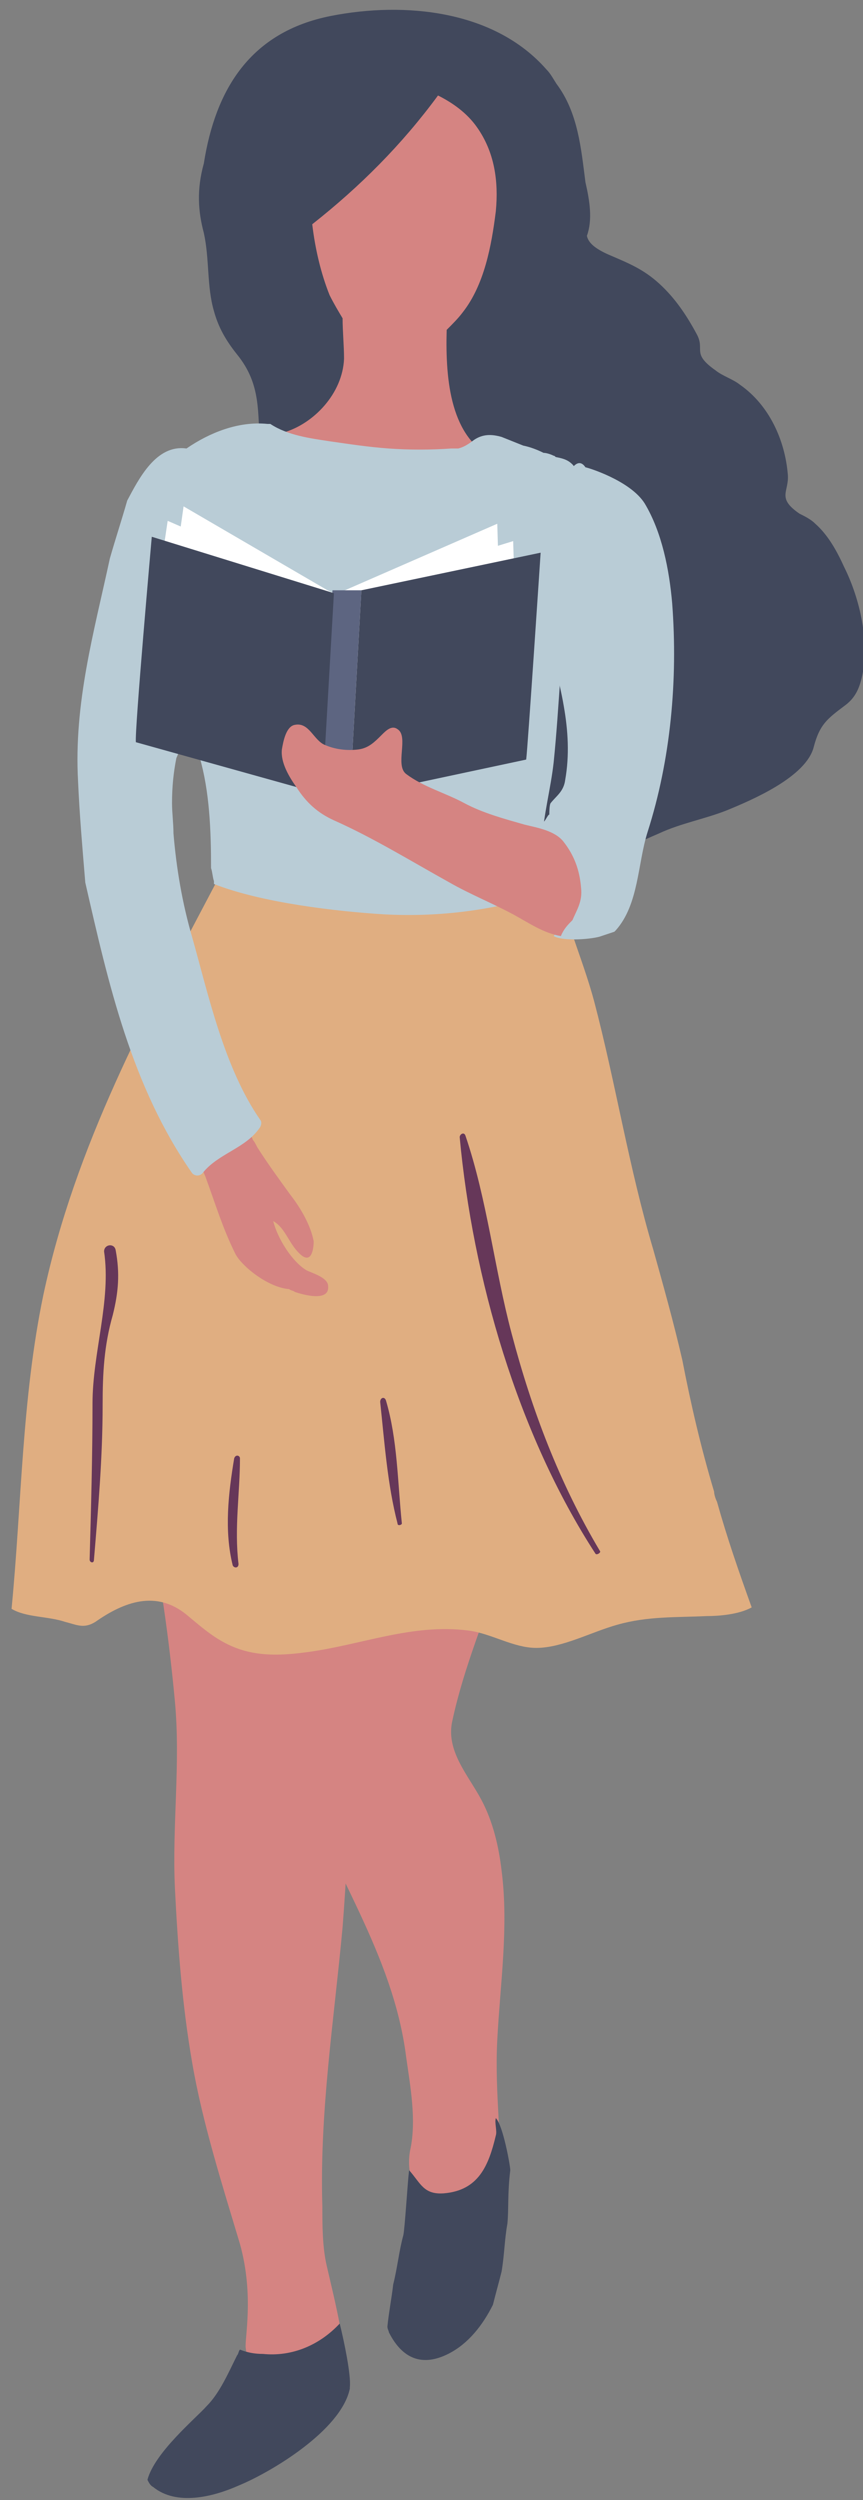 <?xml version="1.0" encoding="utf-8"?>
<!-- Generator: Adobe Illustrator 27.1.1, SVG Export Plug-In . SVG Version: 6.00 Build 0)  -->
<svg version="1.1" id="Layer_1" xmlns="http://www.w3.org/2000/svg" xmlns:xlink="http://www.w3.org/1999/xlink" x="0px" y="0px"
	 viewBox="0 0 59.7 172.8" style="enable-background:new 0 0 59.7 172.8;" xml:space="preserve">
<rect x="0" y="0" width="59.7" height="172.8" fill="#808080" stroke="none"/>
<style type="text/css">
	.st0{fill:#D58482;}
	.st1{fill:#41485C;}
	.st2{fill:#E0AE81;}
	.st3{fill:#663759;}
	.st4{fill:#B9CCD6;}
	.st5{fill:#FFFFFF;}
	.st6{fill:#5D6581;}
</style>
<g>
	<g>
		<path class="st0" d="M9.6,99.8c0.1,1.7,0.3,3.3,0.6,5c0.9,4.2,1.5,8.5,1.9,12.8c0.4,4.3-0.2,8.6,0,12.9c0.2,4,0.5,8.1,1.2,12.1
			c0.7,4.1,2.1,8.5,3.3,12.5c1,3.6,0.3,6.6,0.4,7.2c0.1,1,0.6,0.7,1.5,1.4c1.1,0.9,2.3,1.3,3.7,0.9c1.3-0.4,1.6-3.1,1.4-3.1
			c0-0.8-0.8-4-1-4.9c-0.3-1.3-0.3-2.8-0.3-4.1c-0.2-6.5,0.8-12.8,1.4-19.3c0.5-6.5,0.7-13,0.4-19.4c-0.2-3.3-0.2-6.5-0.4-9.8
			c0-0.7,0.1-2.3-0.3-3c-0.3-0.4-0.9-0.5-1.3-0.6c-1.8-0.3-3.6-0.5-5.5-0.6c-1.9-0.1-3.8-0.5-5.7-0.7C10.1,99.1,9.6,99.1,9.6,99.8z"
			/>
		<path class="st0" d="M19.4,114.4c-0.2,2.8,0.2,5.6,1.2,8.2c2.3,6.7,6.6,12.4,7.5,19.6c0.3,2.1,0.7,4.3,0.3,6.3
			c-0.3,1.3,0.1,2.7,0.6,3.5c0.9,1.7,3.9-0.6,4.6-1.4c0.8-0.9,1-2.9,0.9-4c-0.1-1.9-0.2-3.7-0.1-5.6c0.2-3.9,0.8-7.8,0.3-11.7
			c-0.2-1.7-0.6-3.4-1.4-4.9c-0.9-1.7-2.5-3.4-2-5.5c0.8-3.7,2.3-7.2,3.5-10.8c0.3,0,0.5-0.4,0.2-0.6l-0.2-0.2
			c-0.1-0.2-5.1-1.8-7.6-2.1c-1.4-0.2-2.9-0.3-4.3-0.3c-0.7,0-1.1,0.1-1.5,0.6c-1,1.1-0.8,2.6-1.1,3.9
			C19.8,111,19.5,112.7,19.4,114.4z"/>
	</g>
	<g>
		<path class="st1" d="M10.2,171.4c0.5-1.9,3.4-4.3,4.1-5.1c0.9-0.9,1.5-2.3,2.1-3.5c0.1-0.1,0.1-0.3,0.2-0.4c0.5,0.2,1,0.3,1.6,0.3
			c2,0.2,3.9-0.6,5.3-2.1c0.3,1.2,0.8,3.6,0.7,4.4c0,0,0,0.1,0,0.1c-0.6,2.9-5.5,5.8-7.7,6.7c-1.8,0.8-4.3,1.4-5.9,0.1
			C10.4,171.8,10.3,171.6,10.2,171.4z"/>
		<path class="st1" d="M27.9,154.5c0.1-0.4,0.3-3.7,0.4-4.5c0.8,0.9,1,1.7,2.4,1.6c2.4-0.2,3.1-1.9,3.6-4c0.1-0.3-0.1-0.9,0-1.2
			c0.5,0.5,1,3.3,1,3.6c-0.2,1.6-0.1,2.7-0.2,3.7c-0.2,1.1-0.2,2.1-0.4,3.3c-0.2,0.8-0.4,1.5-0.6,2.3c-0.7,1.4-1.7,2.7-3.1,3.4
			c-2,1-3.3,0.1-4.1-1.5c0-0.1-0.1-0.2-0.1-0.4c0.1-1,0.3-2,0.4-2.9C27.5,156.7,27.6,155.6,27.9,154.5z"/>
	</g>
	<g>
		<path class="st2" d="M49.6,103.8c-0.1-0.2-0.2-0.5-0.2-0.7c-0.9-3-1.6-6-2.2-9.1c-0.6-2.6-1.3-5.1-2-7.6
			c-1.7-5.7-2.6-11.5-4.1-17.2c-0.7-2.6-1.8-5.1-2.4-7.6c0,0,0,0,0,0c-1.5,0.1-3.5-0.1-4.8,0.5c-2.3,1-4.1,1.4-6.5,0.7
			c-2.8-0.8-5.5-1.2-8.3-2.1c-1.4-0.4-2.9-0.2-4.2,0.4C10.1,70.2,5.2,79.2,3,89.5c-1.5,7.2-1.5,14.5-2.2,21.7c1,0.6,2.5,0.5,3.7,0.9
			c0.8,0.2,1.3,0.5,2.1,0c2-1.4,4.2-2.2,6.3-0.5c1.2,1,2.2,1.9,3.7,2.4c1.5,0.5,3.1,0.4,4.6,0.2c3.8-0.5,7.3-2,11.2-1.5
			c1.6,0.2,3.1,1.2,4.7,1.2c1.8,0,3.8-1.1,5.6-1.6c2.1-0.6,4.1-0.5,6.2-0.6c0.8,0,2.2-0.1,3.1-0.6C51.1,108.6,50.3,106.3,49.6,103.8
			z"/>
		<g>
			<path class="st3" d="M8,86.4c-0.1-0.5-0.8-0.4-0.8,0.1c0.5,3.4-0.8,7-0.8,10.5c0,3.6-0.1,7.2-0.2,10.8c0,0.2,0.3,0.3,0.3,0
				c0.3-3.6,0.6-7.1,0.6-10.7c0-2.2,0.1-4.1,0.7-6.2C8.2,89.3,8.3,88,8,86.4z"/>
			<path class="st3" d="M41.5,107.2c-2.8-4.7-4.7-9.7-6.1-15c-1.2-4.5-1.7-9.3-3.2-13.7c-0.1-0.3-0.4-0.1-0.4,0.1
				c0.9,9.7,4,20.5,9.4,28.8C41.3,107.5,41.6,107.3,41.5,107.2z"/>
			<path class="st3" d="M26.7,96.8c-0.1-0.3-0.4-0.2-0.4,0.1c0.3,2.8,0.5,5.7,1.2,8.4c0,0.2,0.3,0.1,0.3,0
				C27.5,102.4,27.5,99.5,26.7,96.8z"/>
			<path class="st3" d="M16.6,100.8c0-0.2-0.3-0.3-0.4,0c-0.4,2.4-0.7,5-0.1,7.4c0.1,0.2,0.4,0.2,0.4-0.1
				C16.2,105.6,16.6,103.2,16.6,100.8z"/>
		</g>
	</g>
	<path class="st1" d="M14.1,16.1c0.4,1.8,0.2,3.7,0.7,5.4c0.3,1.1,0.8,2,1.6,3c1.7,2.1,1.4,4,1.6,6.5c0.1,1.2,1,2.1,1.6,3
		c0.5,0.8,1.1,1.6,0.7,2.5c-0.2,0.4-0.5,1-0.5,1.5c0.1,2.5,0.3,5.1,1.2,7.4c1,2.7,3.7,4.9,5.6,6.9c1.8,2,3.6,4.2,6.3,5.1
		c2.8,0.9,5.5,2.6,8.6,1.8c1.5-0.4,2.7-1,4.1-1.6c1.5-0.7,3.2-1,4.7-1.6c1.7-0.7,5.5-2.3,6-4.4c0.4-1.5,0.9-1.9,2.1-2.8
		c0.7-0.5,1-1.1,1.2-1.9c0.6-2.4-0.1-5.5-1.2-7.7c-0.5-1.1-1.1-2.2-2-3c-0.3-0.3-0.7-0.5-1.1-0.7c-1.6-1.1-0.7-1.5-0.8-2.7
		c-0.2-2.4-1.3-4.8-3.3-6.2c-0.5-0.4-1.2-0.6-1.7-1c-1.7-1.2-0.7-1.4-1.3-2.5c-0.7-1.3-1.5-2.5-2.6-3.5c-1.1-1-2.1-1.4-3.5-2
		c-0.9-0.4-1.4-0.8-1.5-1.3c0.4-1.1,0.2-2.4-0.1-3.7c-0.3-2.3-0.5-4.8-2-6.8c-0.2-0.3-0.4-0.7-0.7-1c-3.6-4.1-9.8-4.7-14.9-3.7
		c-5.6,1.1-8,5.1-8.8,10.2C13.6,13.1,13.7,14.6,14.1,16.1z"/>
	<path class="st0" d="M34.2,31.7c-3-1.4-3.4-5.3-3.3-8.9c0.4-0.4,0.8-0.8,1.1-1.2c1.5-1.9,2-4.6,2.3-7c0.2-2.1-0.1-4.1-1.3-5.8
		c-0.7-1-1.7-1.7-2.7-2.2c-2.5,3.4-5.4,6.3-8.7,8.9c0.2,1.7,0.6,3.4,1.2,4.9c0.3,0.6,0.6,1.1,0.9,1.6c0,0.9,0.1,1.9,0.1,2.8
		c-0.1,2.4-2.1,4.5-4.2,5.1c-0.1,0-0.1,0-0.2,0c-0.1,0-0.1,0.1-0.2,0.1c0,0-0.1,0-0.1,0c-0.1,0-0.1,0.3,0,0.3c0.1,0,0.3,0,0.4,0
		c2,0.8,4,1.9,6.1,2.1c2.7,0.3,5.5,0.6,8.3,0.2c0.2,0,0.2-0.2,0.2-0.3C34.3,32.2,34.4,31.8,34.2,31.7z"/>
	<path class="st0" d="M20.9,86.8c0.7,0.5,0.8-0.6,0.8-1c-0.2-1.1-0.9-2.3-1.6-3.2c-0.8-1.1-1.6-2.2-2.3-3.3
		c-0.1-0.2-0.2-0.4-0.3-0.5c-0.2-0.5-0.4-1-0.7-1.4c-0.2-0.7-0.5-1.4-0.9-2.1c-0.1-0.2-0.4-0.3-0.6-0.1c-0.1,0.1-0.3,0.2-0.5,0.4
		c-0.6,0.3-1,0.4-1.6,0.8c-0.1,0-0.1,0-0.2,0c0,0,0,0-0.1,0c-0.1,0-0.1,0-0.1,0.1c-0.1,0.1-0.1,0.1-0.1,0.2c0,0,0,0,0,0
		c-0.1,0.1-0.1,0.1-0.1,0.2c0,0.1-0.1,0.1,0,0.2c0.4,1.5,1,2.8,1.6,4.2c0.7,1.9,1.2,3.6,2.1,5.4c0.5,0.9,2.3,2.3,3.7,2.4
		c0.1,0.1,0.3,0.1,0.4,0.2c0.6,0.2,2.4,0.7,2.3-0.4c0-0.6-1.1-0.9-1.5-1.1c-1-0.6-2-2.2-2.3-3.4C19.8,84.9,20,86.1,20.9,86.8z"/>
	<path class="st4" d="M13.3,64.8c-0.7-2.4-1.1-4.8-1.3-7.2c0-0.7-0.1-1.4-0.1-2.1c0-1.1,0.1-2.1,0.3-3.1c0.4-0.9,0.7-2,0.9-3.1
		c0,0.2,0.1,0.4,0.1,0.7c0,0.1,0,0.2,0,0.4c0.2,0.7,0.4,1.3,0.6,1.9c0.7,2.4,0.8,5.1,0.8,7.7c0.1,0.3,0.1,0.6,0.2,0.9
		c0,0.1,0,0.1,0,0.2c3.3,1.3,8.5,1.9,11.8,2.1c3.9,0.2,7.5-0.3,11.1-1.4c-0.5-0.9-0.3-3-0.2-3.7c0.1-1.8,0.6-3.6,0.8-5.4
		c0.4-3.9,0.5-7.9,1-11.8c0.3-1.8,0.6-3.6,0.9-5.4c0.2-1.1,0.2-2.5-0.6-3.4c-0.3-0.3-0.6-0.4-1.1-0.5c-0.1,0-0.1-0.1-0.2-0.1
		c-0.2-0.1-0.5-0.2-0.7-0.2c-0.4-0.2-0.9-0.4-1.4-0.5c-0.5-0.2-1-0.4-1.5-0.6c-0.7-0.2-1.3-0.2-1.9,0.2c-0.4,0.3-0.7,0.5-1.1,0.6
		c-0.2,0-0.3,0-0.5,0c-1.4,0.1-2.9,0.1-4.3,0c-1.4-0.1-2.7-0.3-4.1-0.5c-1.3-0.2-2.9-0.4-4.1-1.2c-0.1,0-0.1,0-0.2,0
		c-2-0.2-4,0.6-5.6,1.7c-2.1-0.3-3.3,2.1-4.1,3.6C8.4,36,8,37.2,7.6,38.6c-1.1,5.1-2.5,10-2.2,15.4c0.1,2.3,0.3,4.6,0.5,7
		c1.6,7,3.2,14.1,7.4,20.1c0.2,0.2,0.5,0.2,0.7,0c1.1-1.4,3-1.7,4-3.2c0.1-0.2,0.1-0.4,0-0.5C15.5,73.8,14.4,68.7,13.3,64.8z"/>
	<path class="st4" d="M38.6,58.5c0.9,1.1,0.8,2.6,0.6,3.9c-0.1,0.7-0.4,1.4-0.8,2.1c0,0.1-0.1,0.2-0.1,0.2c0.7,0.4,2.8,0.2,3.3,0
		c0.3-0.1,0.6-0.2,0.9-0.3c0,0,0.1-0.1,0.1-0.1c1.6-1.8,1.5-4.6,2.2-6.8c1.6-5,2.1-10.5,1.7-15.8c-0.2-2.3-0.7-4.9-1.9-6.9
		c-1-1.6-4-2.5-4.1-2.5c-0.6-0.9-1.3,0.5-1.5,1.4c-0.4,1.4-0.2,3.1-0.3,4.5c-0.1,1.7-0.7,3.4-0.7,5.1c0.1,1.9,0.7,3.7,1,5.5
		c0.3,1.7,0.4,3.4,0.1,5.1c-0.1,0.8-0.6,1.1-1,1.6c-0.1,0.1-0.1,0.7-0.1,0.8c-0.1,0-0.3,0.5-0.4,0.5h0c-0.1,0-0.2-0.4-0.3-0.4
		c-0.2,0.1-0.4-0.1-0.6-0.1c-0.2,0.1-0.3,0.2-0.1,0.4C37.2,57.3,38,57.8,38.6,58.5z"/>
	<g>
		<g>
			<path class="st5" d="M9.7,50C9.6,49.3,11.6,36,11.6,36l11.5,5l-0.6,12.8L9.7,50z"/>
			<path class="st5" d="M10.9,49C10.8,48.3,12.7,35,12.7,35l10.3,6l0.5,11.8L10.9,49z"/>
			<path class="st5" d="M35.8,51.5c0.1-0.7-0.3-14.1-0.3-14.1l-11.7,3.6l-1.1,12.9L35.8,51.5z"/>
			<path class="st5" d="M34.7,50.3c0.1-0.7-0.3-14.1-0.3-14.1l-11,4.8l-1.8,11.6L34.7,50.3z"/>
		</g>
		<polygon class="st6" points="24.2,55.1 22.2,54.9 23,40.8 25,40.8 		"/>
		<g>
			<path class="st1" d="M9.4,51.3c-0.1-0.7,1.1-14.2,1.1-14.2L23.1,41l-0.8,13.9L9.4,51.3z"/>
			<path class="st1" d="M36.4,52.5c0.1-0.7,1-14.3,1-14.3L25,40.8l-0.8,14.3L36.4,52.5z"/>
		</g>
	</g>
	<path class="st0" d="M39.6,63.6c0.3-0.7,0.7-1.3,0.6-2.2c-0.1-1.3-0.5-2.3-1.2-3.2c-0.6-0.8-1.9-1-2.7-1.2
		c-1.4-0.4-2.9-0.8-4.2-1.5c-1.3-0.7-2.8-1.1-4-2c-0.8-0.6,0.2-2.6-0.6-3.1c-0.4-0.3-0.8,0.1-1.1,0.4c-0.5,0.5-0.9,0.9-1.6,1
		c-0.8,0.1-1.6,0-2.3-0.3c-0.8-0.3-1.1-1.6-2.1-1.4c-0.6,0.1-0.8,1.1-0.9,1.7c-0.1,0.9,0.5,1.9,1,2.6c0.7,1.1,1.5,1.8,2.6,2.3
		c2.7,1.2,5.3,2.8,8,4.3c1.4,0.8,2.9,1.4,4.4,2.2c1.1,0.6,2.1,1.3,3.3,1.5C39,64.2,39.3,63.9,39.6,63.6z"/>
</g>
</svg>
